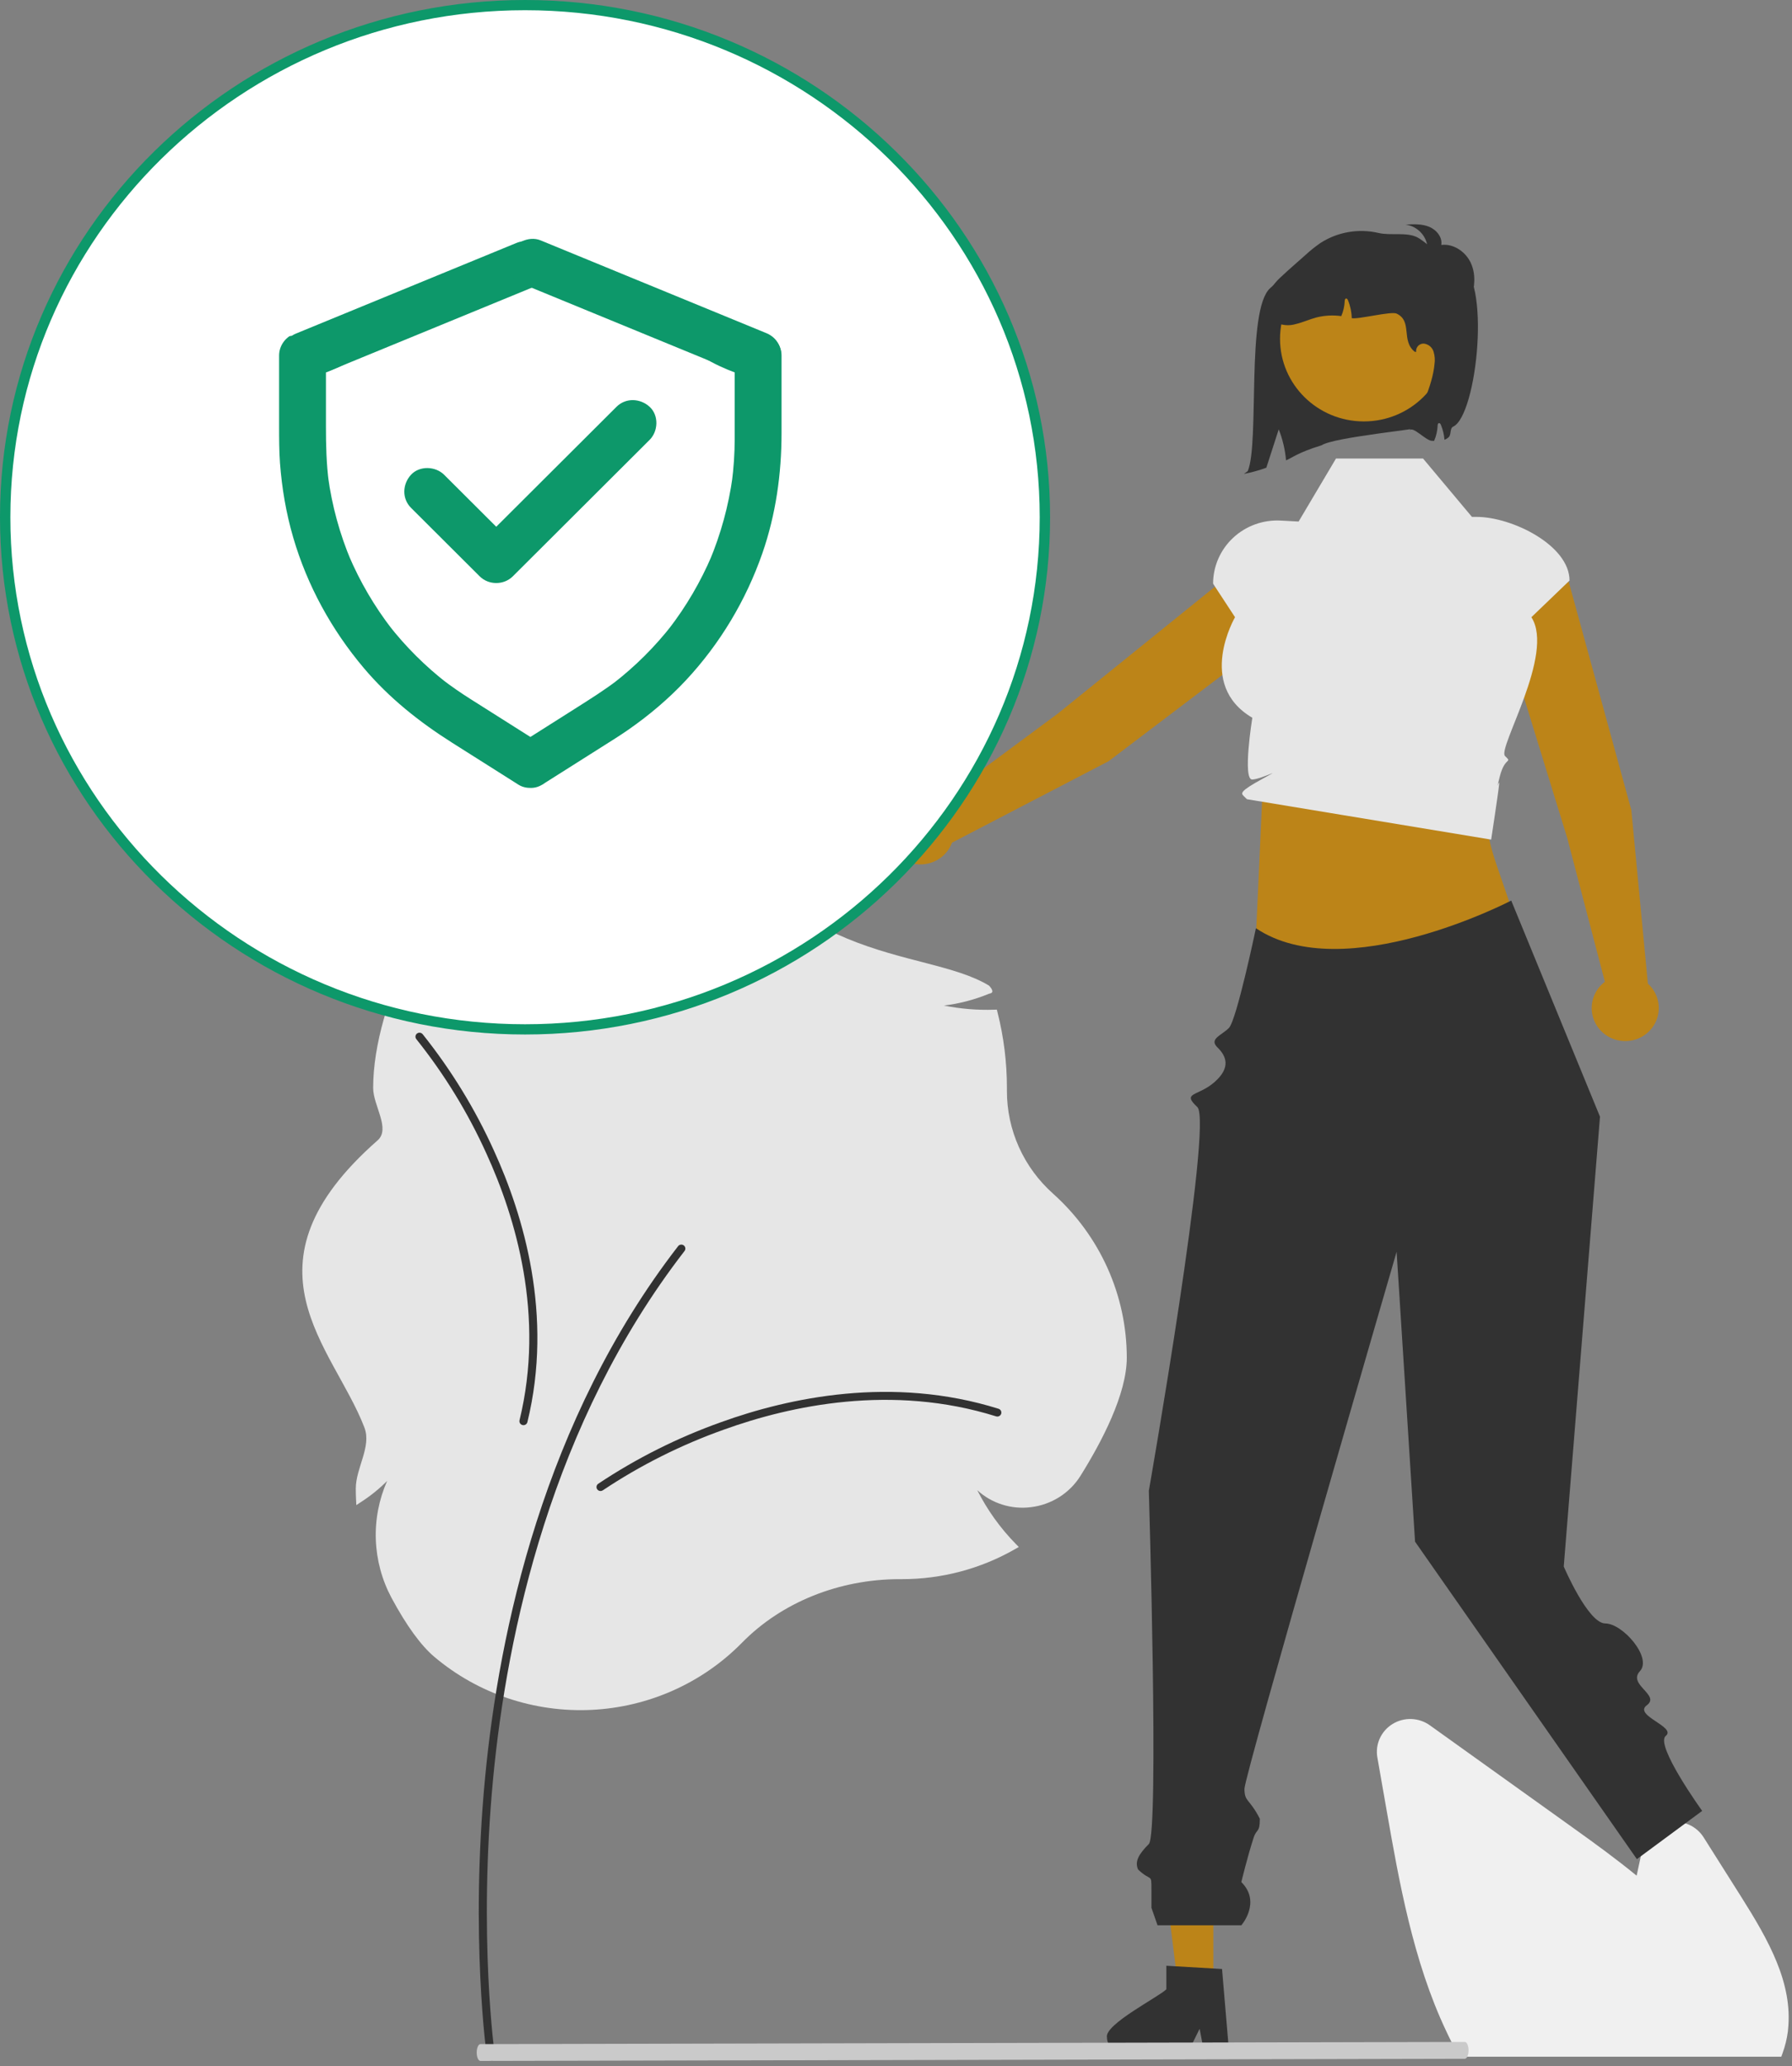 <svg width="295" height="340" viewBox="0 0 295 340" fill="none" xmlns="http://www.w3.org/2000/svg">
<rect x="0" y="0" width="295" height="340" fill="#808080" stroke="none"/>
<path d="M122.195 270.259C128.71 263.643 138.15 259.849 148.096 259.849L148.48 259.85C155.031 259.852 161.465 258.141 167.124 254.892L167.713 254.554L167.239 254.072C164.671 251.456 162.527 248.467 160.881 245.209C162.05 246.282 163.444 247.089 164.964 247.572C166.484 248.056 168.094 248.205 169.679 248.008C171.352 247.811 172.959 247.244 174.378 246.349C175.797 245.454 176.992 244.254 177.873 242.84C181.349 237.285 185.493 229.405 185.493 223.401C185.488 218.327 184.409 213.309 182.325 208.668C180.241 204.027 177.198 199.864 173.39 196.445C170.979 194.304 169.053 191.687 167.739 188.765C166.424 185.842 165.749 182.679 165.759 179.483L165.761 179.028C165.761 174.82 165.239 170.627 164.205 166.543C163.172 162.46 164.101 166.131 164.101 166.131C164.101 166.131 166.448 166.053 163.67 166.146C160.891 166.239 158.111 166.009 155.387 165.462C157.943 165.154 160.442 164.499 162.815 163.517C162.815 163.517 163.138 163.467 163.279 163.332C163.627 162.998 162.815 162.185 162.815 162.185C151.972 155.574 127.802 159.677 113.595 127.669C102.075 101.716 61.429 150.709 61.429 179.028C61.429 181.918 64.334 185.736 62.16 187.646C38.658 208.292 54.874 221.55 59.986 234.891C61.199 238.056 58.569 241.531 58.569 244.955C58.569 245.536 58.584 246.136 58.614 246.738L58.659 247.663L59.443 247.149C60.993 246.149 62.43 244.989 63.729 243.688C62.381 246.742 61.746 250.054 61.87 253.382C61.994 256.71 62.875 259.968 64.446 262.916C66.909 267.494 69.292 270.771 71.528 272.656C78.692 278.693 87.927 281.807 97.345 281.361C106.763 280.916 115.652 276.944 122.195 270.259Z" fill="#E6E6E6"/>
<path d="M80.82 339.124C80.66 339.124 80.505 339.067 80.384 338.963C80.263 338.86 80.184 338.717 80.162 338.561C80.134 338.365 77.364 318.692 79.851 292.547C82.149 268.4 89.527 233.621 111.629 205.058C111.682 204.989 111.748 204.931 111.824 204.888C111.9 204.845 111.983 204.816 112.07 204.805C112.157 204.793 112.245 204.798 112.329 204.82C112.414 204.842 112.493 204.881 112.563 204.933C112.632 204.985 112.691 205.05 112.735 205.125C112.779 205.199 112.807 205.282 112.819 205.367C112.831 205.452 112.825 205.539 112.803 205.622C112.78 205.706 112.741 205.784 112.688 205.852C90.777 234.169 83.458 268.693 81.177 292.669C78.704 318.663 81.452 338.182 81.48 338.376C81.493 338.469 81.486 338.564 81.459 338.654C81.432 338.744 81.386 338.827 81.323 338.898C81.261 338.969 81.183 339.026 81.097 339.065C81.01 339.104 80.915 339.124 80.82 339.124Z" fill="#323232"/>
<path d="M98.857 245.348C98.716 245.348 98.579 245.304 98.465 245.223C98.352 245.141 98.267 245.027 98.223 244.895C98.18 244.763 98.18 244.622 98.223 244.49C98.267 244.358 98.351 244.243 98.465 244.162C104.763 239.964 111.566 236.554 118.719 234.009C129.893 229.981 146.885 226.329 164.379 231.811C164.462 231.837 164.54 231.879 164.607 231.934C164.674 231.99 164.729 232.058 164.769 232.134C164.809 232.211 164.834 232.294 164.841 232.38C164.849 232.466 164.839 232.553 164.813 232.635C164.786 232.717 164.743 232.793 164.687 232.859C164.63 232.925 164.561 232.979 164.483 233.019C164.406 233.058 164.321 233.082 164.233 233.089C164.146 233.096 164.058 233.086 163.975 233.06C146.84 227.69 130.156 231.282 119.176 235.24C112.139 237.741 105.445 241.094 99.248 245.223C99.134 245.304 98.997 245.348 98.857 245.348Z" fill="#323232"/>
<path d="M68.391 170.628C68.381 170.49 68.415 170.352 68.489 170.235C68.564 170.117 68.674 170.026 68.804 169.973C68.934 169.921 69.078 169.911 69.214 169.944C69.351 169.977 69.473 170.052 69.564 170.158C74.269 176.041 78.213 182.478 81.306 189.319C86.191 200.004 91.114 216.431 86.821 234.007C86.8 234.091 86.763 234.17 86.712 234.239C86.661 234.309 86.596 234.368 86.521 234.413C86.447 234.458 86.364 234.488 86.277 234.502C86.191 234.515 86.103 234.512 86.018 234.492C85.933 234.471 85.852 234.435 85.782 234.384C85.711 234.334 85.651 234.27 85.605 234.196C85.56 234.123 85.529 234.041 85.516 233.956C85.502 233.871 85.506 233.784 85.526 233.7C89.731 216.484 84.892 200.356 80.092 189.858C77.052 183.126 73.174 176.792 68.546 171.003C68.455 170.897 68.401 170.766 68.391 170.628Z" fill="#323232"/>
<path d="M293.236 338.43H240.246L240.018 338.023C239.34 336.813 238.686 335.531 238.075 334.214C232.617 322.707 230.31 309.546 228.274 297.934L226.741 289.182C226.556 288.122 226.695 287.032 227.143 286.05C227.59 285.069 228.325 284.242 229.252 283.674C230.18 283.106 231.259 282.824 232.35 282.863C233.442 282.903 234.497 283.262 235.38 283.895C243.433 289.666 251.489 295.43 259.548 301.19C262.6 303.376 266.085 305.907 269.423 308.641C269.745 307.101 270.082 305.557 270.418 304.033C270.651 302.982 271.196 302.022 271.986 301.278C272.775 300.533 273.772 300.037 274.849 299.854C275.926 299.671 277.034 299.808 278.031 300.248C279.029 300.689 279.87 301.412 280.447 302.326L286.647 312.135C291.169 319.298 295.16 326.356 294.347 333.969C294.351 334.062 294.344 334.155 294.326 334.246C294.163 335.496 293.861 336.725 293.426 337.911L293.236 338.43Z" fill="#F0F0F0"/>
<path d="M268.548 133.287L258.321 96.013C257.883 94.435 256.833 93.09 255.397 92.268C253.96 91.446 252.254 91.213 250.644 91.62C249.812 91.83 249.032 92.205 248.351 92.722C247.671 93.239 247.104 93.886 246.687 94.626C246.269 95.365 246.008 96.181 245.921 97.023C245.833 97.865 245.921 98.715 246.178 99.522L258.007 137.92L264.195 161.551C263.294 162.228 262.626 163.163 262.283 164.227C261.94 165.292 261.938 166.434 262.277 167.5C262.616 168.565 263.28 169.502 264.179 170.183C265.078 170.864 266.168 171.256 267.301 171.306C268.434 171.356 269.555 171.061 270.512 170.462C271.468 169.862 272.215 168.987 272.649 167.955C273.083 166.924 273.184 165.786 272.939 164.695C272.693 163.605 272.113 162.616 271.276 161.862L268.548 133.287Z" fill="#BC8418"/>
<path d="M182.492 125.259L213.565 101.711C214.879 100.71 215.74 99.24 215.962 97.619C216.185 95.998 215.751 94.356 214.755 93.046C214.24 92.369 213.59 91.802 212.845 91.381C212.1 90.959 211.275 90.691 210.422 90.593C209.568 90.496 208.703 90.57 207.88 90.812C207.056 91.054 206.291 91.459 205.632 92.002L174.117 117.437L154.305 132.097C153.325 131.536 152.192 131.285 151.062 131.38C149.932 131.474 148.859 131.909 147.989 132.625C147.119 133.34 146.493 134.303 146.197 135.381C145.902 136.459 145.95 137.601 146.336 138.651C146.723 139.701 147.428 140.608 148.356 141.25C149.284 141.891 150.39 142.236 151.524 142.237C152.658 142.238 153.765 141.895 154.694 141.255C155.624 140.615 156.33 139.709 156.718 138.66L182.492 125.259Z" fill="#BC8418"/>
<path d="M207.818 130.673L206.448 160.795L249.454 151.591C245.794 139.487 243.305 137.423 246.055 128.999L207.818 130.673Z" fill="#BC8418"/>
<path d="M234.261 75.45H219.932L213.778 85.82L210.845 85.66C209.411 85.582 207.976 85.793 206.627 86.28C205.279 86.767 204.045 87.519 203.002 88.491C201.959 89.463 201.128 90.635 200.56 91.934C199.992 93.233 199.699 94.633 199.699 96.047L203.312 101.561C203.312 101.561 196.851 112.65 206.158 118.105C206.158 118.105 204.498 128.383 206.158 128.273C207.818 128.162 211.642 126.071 207.818 128.162C203.994 130.254 204.28 130.535 204.774 131.022L205.269 131.509L245.475 138.157C245.475 138.157 246.651 130.482 246.778 129.113C246.905 127.744 246.055 131.091 246.905 127.744C247.755 124.397 249.029 125.652 247.755 124.397C246.48 123.142 256.013 107.593 252.096 101.561L258.376 95.53C258.376 89.744 248.94 85.054 243.064 85.054H242.312L234.261 75.45Z" fill="#E6E6E6"/>
<path d="M199.736 326.817H193.935L191.176 304.788L199.736 304.788L199.736 326.817Z" fill="#BC8418"/>
<path d="M182.23 335.244C182.233 335.884 182.492 336.497 182.951 336.949C183.409 337.402 184.031 337.659 184.681 337.663H195.599L195.937 336.972L197.482 333.834L198.08 336.972L198.212 337.663H202.33L202.272 336.967L201.173 324L199.737 323.913L193.53 323.551L192.006 323.459V327.331C190.849 328.543 181.769 333.125 182.23 335.244Z" fill="#323232"/>
<path d="M241.144 338.767L79.084 339.124C78.922 339.122 78.767 338.976 78.653 338.716C78.539 338.457 78.475 338.106 78.475 337.741C78.475 337.375 78.539 337.024 78.653 336.765C78.767 336.506 78.922 336.359 79.084 336.357L241.144 336C241.306 336.002 241.461 336.149 241.575 336.408C241.689 336.667 241.753 337.018 241.753 337.384C241.753 337.749 241.689 338.1 241.575 338.359C241.461 338.619 241.306 338.765 241.144 338.767Z" fill="#CACACA"/>
<path d="M248.78 148.188C248.78 148.188 221.29 162.507 206.75 152.738C206.75 152.738 203.57 167.907 202.295 169.162C201.02 170.417 198.99 170.964 200.43 172.364C201.87 173.764 202.672 175.655 199.934 178.057C197.197 180.458 194.467 179.696 197.106 182.169C199.746 184.642 189.124 245.305 189.124 245.305C189.124 245.305 190.824 301.719 189.124 303.425C187.425 305.131 186.775 306.325 187.351 307.623C189.549 309.733 189.549 308.097 189.549 311.007V313.917L190.555 316.809H204.349C204.349 316.809 207.679 313.001 204.349 309.694C204.349 309.694 205.363 305.481 206.378 302.378C206.875 300.859 207.393 301.64 207.393 299.274C205.694 295.927 204.878 296.564 204.861 294.363C204.844 292.162 229.911 205.979 229.911 205.979L232.947 253.68L269.465 305.921L280.214 297.982C280.214 297.982 272.388 287.134 274.218 285.642C276.048 284.151 268.824 282.28 271.102 280.598C273.38 278.915 267.897 277.22 269.963 274.99C272.03 272.76 267.116 267.139 264.269 267.139C261.421 267.139 257.425 257.769 257.425 257.769L263.391 183.749L248.78 148.188Z" fill="#323232"/>
<path d="M219.643 45.002C219.449 45.254 217.899 45.118 216.035 44.85C212.35 44.32 211.848 44.95 209.093 47.418C205.102 50.992 207.371 72.795 205.41 77.519L204.776 77.979C206.033 77.743 207.267 77.402 208.466 76.962C209.143 74.858 209.822 72.748 210.505 70.646C211.151 72.281 211.556 73.999 211.71 75.747C212.659 75.379 213.602 74.478 217.566 73.27C219.562 71.937 234.002 70.596 235.859 70.01C240.57 54.224 232.977 47.84 219.643 45.002Z" fill="#323232"/>
<path d="M224.519 69.344C232.14 69.344 238.318 63.26 238.318 55.755C238.318 48.25 232.14 42.166 224.519 42.166C216.898 42.166 210.719 48.25 210.719 55.755C210.719 63.26 216.898 69.344 224.519 69.344Z" fill="#BC8418"/>
<path d="M233.207 43.805C232.429 43.692 231.681 43.433 231.001 43.043C230.665 42.843 230.392 42.554 230.215 42.208C230.037 41.863 229.962 41.475 229.997 41.089C230.167 40.124 231.276 39.547 232.269 39.606C233.258 39.746 234.198 40.121 235.008 40.697C234.919 39.764 234.514 38.888 233.858 38.208C233.202 37.529 232.334 37.087 231.392 36.952C232.699 36.882 234.057 36.821 235.265 37.316C236.473 37.811 237.479 39.036 237.262 40.306C239.293 40.049 241.295 41.442 242.134 43.282C242.973 45.122 242.806 47.282 242.136 49.188C242.07 49.48 241.941 49.754 241.758 49.992C241.575 50.231 241.342 50.428 241.075 50.57C240.391 50.825 239.656 50.397 239.063 49.974C235.969 47.769 233.154 45.208 230.675 42.346" fill="#323232"/>
<path d="M239.224 70.202C238.639 70.473 238.943 71.482 238.489 71.934C238.291 72.125 238.053 72.271 237.792 72.361C237.723 71.519 237.524 70.692 237.201 69.909C237.142 69.767 237.044 69.608 236.891 69.621C236.713 69.641 236.666 69.871 236.662 70.043C236.626 70.894 236.434 71.731 236.097 72.516C236.092 72.524 236.088 72.537 236.084 72.545C235.952 72.541 235.816 72.537 235.689 72.532C234.703 72.495 232.519 70.001 232.035 70.846C233.743 67.863 235.825 63.379 236.143 59.969C236.254 59.255 236.2 58.526 235.986 57.835C235.874 57.492 235.665 57.187 235.383 56.957C235.1 56.727 234.757 56.582 234.393 56.538C234.213 56.53 234.034 56.561 233.869 56.629C233.703 56.697 233.554 56.8 233.434 56.932C233.313 57.063 233.224 57.218 233.171 57.388C233.119 57.557 233.105 57.735 233.131 57.91L232.885 57.877C230.599 56.044 232.57 52.861 229.911 51.602C229.01 51.175 223.495 52.601 222.522 52.35C222.502 51.341 222.293 50.344 221.906 49.409C221.847 49.267 221.749 49.108 221.596 49.121C221.418 49.142 221.371 49.372 221.367 49.543C221.331 50.394 221.139 51.232 220.802 52.016C219.454 51.827 218.082 51.898 216.761 52.225C215.597 52.526 214.493 53.045 213.324 53.321C212.747 53.495 212.139 53.552 211.539 53.487C210.938 53.422 210.358 53.238 209.832 52.944C208.349 51.965 208.09 49.798 208.829 48.2C209.364 47.175 210.087 46.255 210.962 45.489C211.629 44.853 212.322 44.242 213.014 43.632C213.634 43.084 214.255 42.535 214.875 41.987C215.656 41.264 216.488 40.595 217.365 39.988C218.765 39.084 220.337 38.472 221.986 38.188C223.635 37.905 225.326 37.956 226.954 38.339C228.908 38.799 231.521 38.151 233.31 39.05C234.244 39.523 236.313 41.335 237.133 41.979C239.232 43.623 237.812 42.283 240.107 43.234C245.581 45.501 243.16 68.377 239.224 70.202Z" fill="#323232"/>
<path d="M86.433 169.384C133.696 169.384 172.011 131.654 172.011 85.112C172.011 38.571 133.696 0.841 86.433 0.841C39.169 0.841 0.854 38.571 0.854 85.112C0.854 131.654 39.169 169.384 86.433 169.384Z" fill="white"/>
<path d="M86.433 170.225C38.774 170.225 0 132.043 0 85.112C0 38.181 38.774 0 86.433 0C134.092 0 172.866 38.181 172.866 85.112C172.866 132.043 134.092 170.225 86.433 170.225ZM86.433 1.682C39.716 1.682 1.708 39.109 1.708 85.112C1.708 131.116 39.716 168.542 86.433 168.542C133.15 168.542 171.157 131.116 171.157 85.112C171.157 39.109 133.15 1.682 86.433 1.682Z" fill="#0D986A"/>
<rect width="10.495" height="18.798" transform="matrix(0.864 -0.504 0.483 0.875 134.074 126.228)" fill="white"/>
<path d="M89.248 129.119C92.506 127.053 95.773 124.997 99.031 122.931C100.505 121.999 101.999 121.076 103.435 120.077C106.847 117.704 110.047 115.003 112.89 111.967C118.518 105.942 122.797 98.803 125.505 91.029C127.713 84.678 128.657 77.98 128.657 71.273V58.484C128.657 56.764 127.452 55.265 125.824 54.775C124.648 54.419 123.482 54.054 122.354 53.583C122.662 53.708 122.971 53.843 123.279 53.968C121.265 53.112 119.376 52.017 117.641 50.691L118.422 51.296C116.706 49.97 115.164 48.443 113.834 46.732L114.441 47.511C113.111 45.781 112.003 43.888 111.145 41.88C111.271 42.187 111.405 42.495 111.531 42.802C111.242 42.11 110.972 41.399 110.74 40.688C110.22 39.064 108.765 37.863 107.02 37.863H72.43C70.84 37.863 69.24 37.815 67.65 37.863H67.583C65.829 37.863 64.383 39.064 63.863 40.688C63.631 41.409 63.371 42.11 63.072 42.802C63.198 42.495 63.333 42.187 63.458 41.88C62.6 43.888 61.492 45.771 60.162 47.511L60.769 46.732C59.439 48.443 57.897 49.97 56.181 51.296L56.962 50.691C55.227 52.017 53.328 53.112 51.324 53.968C51.632 53.843 51.941 53.708 52.249 53.583C51.112 54.054 49.955 54.419 48.779 54.775C47.151 55.265 45.946 56.764 45.946 58.484V70.072C45.946 72.109 45.946 74.146 46.091 76.183C46.399 80.325 47.103 84.457 48.269 88.444C50.582 96.362 54.591 103.655 59.911 109.949C64.046 114.84 69.028 118.799 74.425 122.21L85.094 128.956C85.181 129.013 85.278 129.071 85.364 129.129C87.07 130.205 89.692 129.542 90.636 127.745C91.638 125.842 91.07 123.642 89.248 122.489C87.514 121.393 85.779 120.298 84.054 119.203C81.837 117.8 79.63 116.406 77.413 115.003C75.862 114.023 74.348 112.976 72.883 111.861L73.664 112.467C70.021 109.651 66.744 106.384 63.92 102.752L64.528 103.53C61.656 99.812 59.265 95.738 57.425 91.414C57.55 91.721 57.685 92.029 57.81 92.336C55.931 87.887 54.649 83.217 54.003 78.432C54.051 78.768 54.1 79.114 54.138 79.451C53.724 76.337 53.656 73.224 53.656 70.101V58.522C52.712 59.762 51.767 60.992 50.823 62.231C54.148 61.232 57.367 59.906 60.191 57.879C63.535 55.476 66.388 52.517 68.508 48.981C69.674 47.04 70.609 44.926 71.303 42.773C70.06 43.715 68.826 44.657 67.583 45.598H102.173C103.763 45.598 105.363 45.637 106.953 45.598H107.02C105.777 44.657 104.543 43.715 103.3 42.773C105.719 50.297 111.213 56.841 118.422 60.223C120.157 61.04 121.94 61.674 123.78 62.231C122.836 60.992 121.891 59.762 120.947 58.522V72.148C120.947 74.588 120.783 77.029 120.465 79.451C120.513 79.114 120.561 78.768 120.6 78.432C119.945 83.208 118.663 87.887 116.793 92.336C116.918 92.029 117.053 91.721 117.178 91.414C115.338 95.738 112.948 99.812 110.075 103.53L110.683 102.752C107.859 106.384 104.582 109.651 100.939 112.467L101.72 111.861C99.561 113.524 97.267 114.955 94.973 116.416C92.429 118.03 89.884 119.635 87.34 121.249C86.685 121.662 86.02 122.085 85.364 122.498C84.526 123.027 83.861 123.824 83.591 124.795C83.34 125.717 83.456 126.938 83.977 127.754C85.075 129.446 87.427 130.272 89.248 129.119Z" fill="#0D986A"/>
<path d="M67.66 83.563L77.558 93.431L78.965 94.834C80.439 96.305 82.945 96.305 84.42 94.834L92.063 87.215L104.158 75.155L106.943 72.378C108.37 70.956 108.476 68.343 106.943 66.94C105.401 65.527 103.011 65.421 101.488 66.94L93.846 74.56L81.75 86.619L78.965 89.396H84.42L74.522 79.527L73.115 78.124C71.689 76.702 69.067 76.597 67.66 78.124C66.243 79.662 66.137 82.035 67.66 83.563Z" fill="#0D986A"/>
<rect x="45.748" y="37.157" width="85.705" height="18.125" fill="white"/>
<rect width="47.09" height="7.771" rx="3.886" transform="matrix(0.925 -0.38 0.382 0.924 45.121 56.368)" fill="#0D986A"/>
<rect width="47.987" height="7.771" rx="3.886" transform="matrix(-0.925 -0.38 -0.382 0.924 129.785 56.309)" fill="#0D986A"/>
<path d="M104.369 144.251C104.386 143.262 105.201 142.475 106.19 142.492L107.364 142.513L107.125 156.553L104.161 156.5L104.369 144.251Z" fill="white"/>
<rect width="5.668" height="10.431" transform="matrix(1 -0 0 1 90.318 143.542)" fill="white"/>
</svg>

